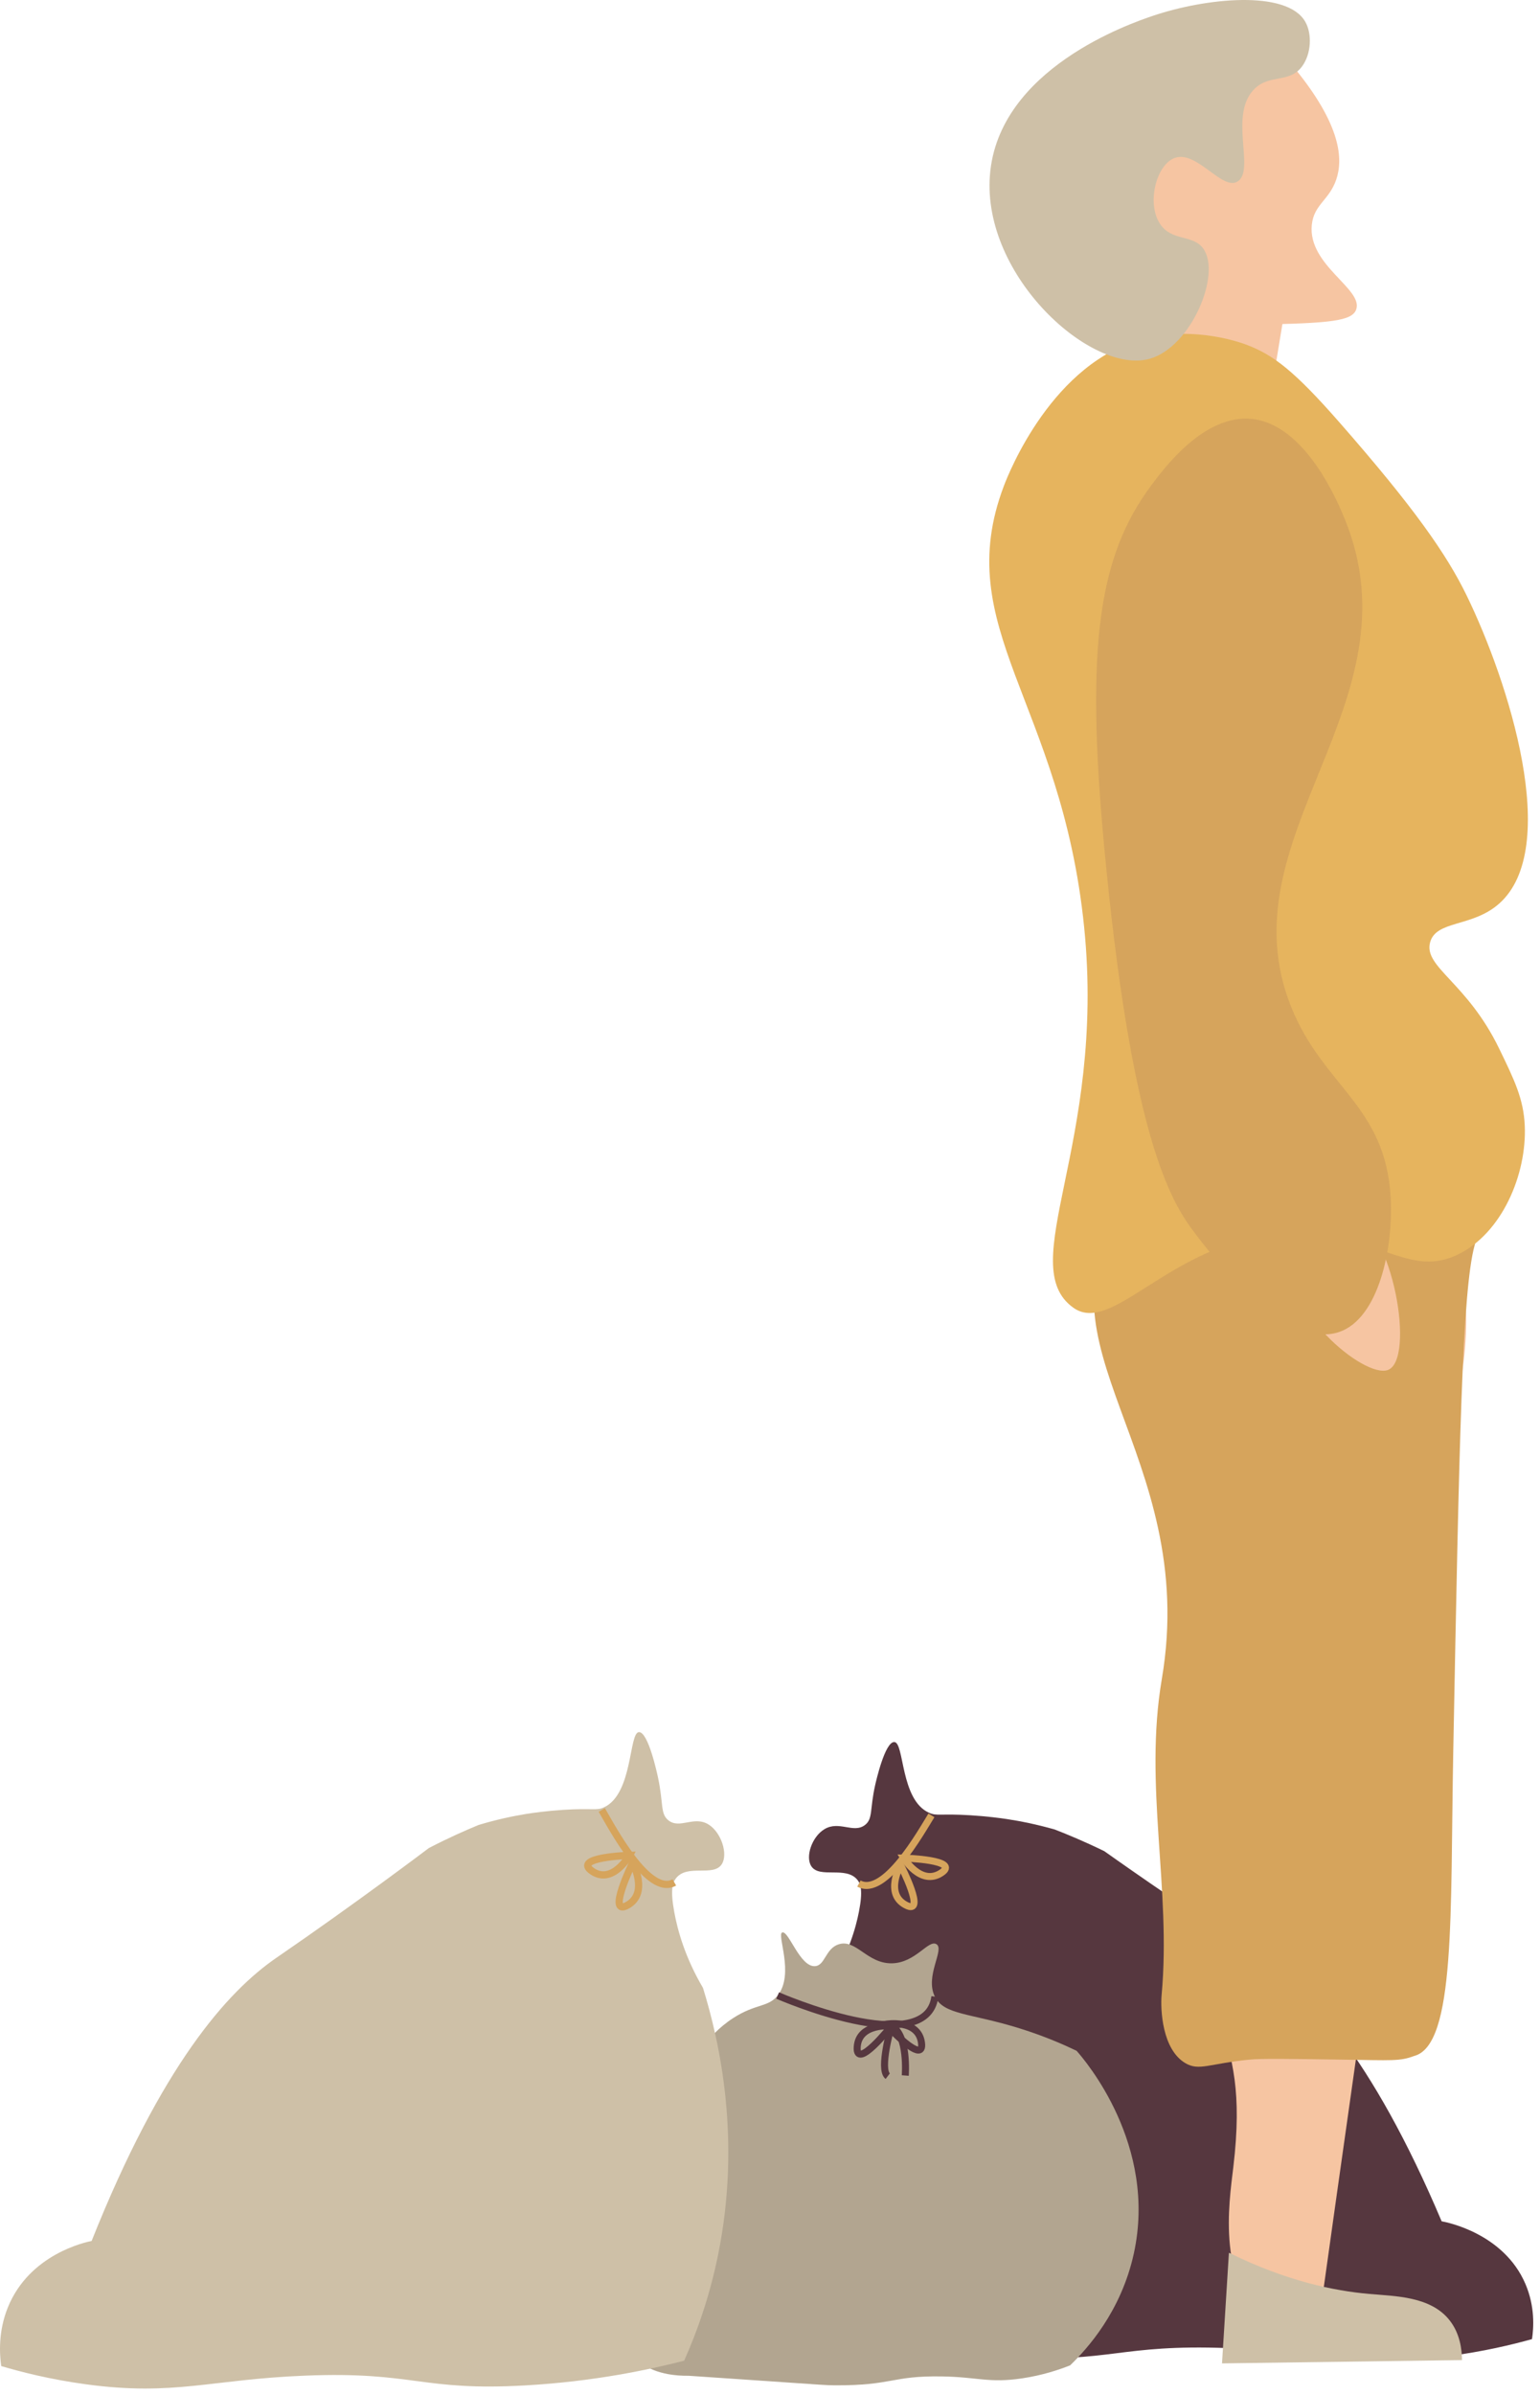 <?xml version="1.0" encoding="UTF-8"?>
<svg width="220px" height="342px" viewBox="0 0 220 342" version="1.1" xmlns="http://www.w3.org/2000/svg" xmlns:xlink="http://www.w3.org/1999/xlink">
    <!-- Generator: Sketch 46.2 (44496) - http://www.bohemiancoding.com/sketch -->
    <title>leftHook</title>
    <desc>Created with Sketch.</desc>
    <defs></defs>
    <g id="Page-1" stroke="none" stroke-width="1" fill="none" fill-rule="evenodd">
        <g id="leftHook">
            <g id="Group-3" transform="translate(114, 248.047)" fill="#56373F">
                <path d="M13.741,0.687 C15.218,0.684 14.581,8.97 18.742,10.797 C19.866,11.291 20.318,10.882 24.593,11.143 C26.96,11.287 28.926,11.548 29.86,11.691 C31.717,11.973 34.036,12.426 36.678,13.177 C38.486,13.878 40.936,14.894 43.763,16.274 C43.763,16.274 54.067,23.619 65.513,31.012 C72.588,35.581 81.956,45.519 91.947,69.118 C92.742,69.261 100.818,70.858 103.911,78.05 C105.306,81.297 105.102,84.324 104.858,85.942 C102.095,86.714 97.921,87.73 92.776,88.389 C80.105,90.01 75.034,87.734 61.392,87.224 C45.766,86.64 44.944,89.347 29.917,88.538 C20.224,88.016 12.378,86.448 7.297,85.217 C5.451,81.322 3.652,76.554 2.45,70.978 C-0.898,55.455 2.239,42.282 4.608,35.083 C7.205,30.924 8.243,27.287 8.708,24.897 C9.286,21.926 8.966,20.945 8.463,20.34 C6.823,18.366 3.102,20.198 1.917,18.443 C1.011,17.1 1.974,14.223 3.768,13.136 C5.885,11.854 7.936,13.804 9.58,12.524 C10.725,11.634 10.237,10.295 11.034,6.789 C11.152,6.267 12.419,0.689 13.741,0.687" id="Fill-1"></path>
            </g>
            <path d="M133.062,259.205 C131.559,261.625 126.37,270.916 122.702,268.943" id="Stroke-4" stroke="#D6A45C"></path>
            <path d="M128.66,266.311 C128.66,266.311 132.452,273.641 129.382,272.002 C126.313,270.363 128.66,266.311 128.66,266.311 Z" id="Stroke-6" stroke="#D6A45C"></path>
            <path d="M129.119,265.311 C129.119,265.311 137.369,265.533 134.451,267.429 C131.533,269.324 129.119,265.311 129.119,265.311 Z" id="Stroke-8" stroke="#D6A45C"></path>
            <polyline id="Fill-10" fill="#F6C5A2" points="177.652 41.111 184.052 41.111 179.798 66.922 157.554 59.584 171.892 35.492"></polyline>
            <path d="M187.899,335.224 C186.192,334.804 183.786,333.999 181.584,332.325 C173.711,326.338 175.568,314.656 176.192,309.403 C178.764,287.74 170.328,291.383 170.976,259.116 C171.229,246.475 172.858,229.251 178.705,209.104 C163.087,198.826 162.304,181.409 171.807,173.415 C179.742,166.739 194.914,166.58 202.764,172.472 C212.052,179.443 209.375,193.6 208.09,200.669 C202.849,229.512 196.302,275.133 187.899,335.224" id="Fill-12" fill="#F6C5A2"></path>
            <path d="M160.835,172.477 C166.142,165.498 171.859,166.61 178.576,159.538 C183.454,154.401 182.051,152.154 185.504,150.446 C192.987,146.743 206.76,153.749 210.659,163.763 C212.959,169.668 211.331,175.379 210.659,177.821 C208.871,184.324 208.45,206.259 207.607,250.129 C207.166,273.104 207.991,292.07 201.985,293.572 L201.985,293.572 C199.986,294.322 198.896,294.188 191.763,294.083 C184.057,293.969 180.203,293.912 178.475,294.083 C172.741,294.65 171.305,295.734 169.36,294.599 C166.014,292.647 165.756,286.916 165.949,284.808 C167.333,269.671 163.386,254.925 165.973,239.744 C171.488,207.378 146.31,191.576 160.835,172.477" id="Fill-14" fill="#D6A45C"></path>
            <path d="M178.223,49.282 C181.92,50.727 184.827,52.867 191.366,60.329 C202.029,72.498 206.669,79.167 209.516,85.014 C215.5,97.301 223.135,121.132 214.14,129.045 C210.283,132.437 205.112,131.37 204.29,134.593 C203.396,138.101 209.561,140.256 214.14,149.672 C216.334,154.185 217.653,156.896 217.823,160.722 C218.132,167.67 214.557,176.118 208.246,179.139 C201.621,182.311 197.437,176.889 187.041,176.179 C168.696,174.925 159.462,191.091 153.341,186.728 C144.807,180.646 158.023,163.399 154.878,132.376 C151.614,100.175 135.686,89.72 143.42,69.358 C144.113,67.535 150.392,51.639 163.472,48.352 C170.825,46.503 177.454,48.981 178.223,49.282" id="Fill-16" fill="#E6B45E"></path>
            <path d="M150.786,31.007 C150.802,33.435 151.534,39.683 156.184,43.735 C157.856,45.191 160.378,46.641 179.224,46.347 C190.188,46.176 193.184,45.817 193.747,44.174 C194.754,41.238 186.815,37.875 187.401,32.11 C187.697,29.192 189.878,28.603 190.888,25.649 C191.883,22.74 191.618,17.908 184.955,9.758 C174.623,4.969 163.257,7.063 156.406,14.033 C153.008,17.491 150.733,22.847 150.786,31.007" id="Fill-18" fill="#F6C5A2"></path>
            <path d="M186.46,3.092 C187.467,4.838 187.323,7.684 186.027,9.457 C184.234,11.91 181.429,10.569 179.268,12.636 C175.388,16.35 179.44,24.387 176.752,25.943 C174.554,27.215 170.916,21.367 167.775,22.57 C165.154,23.573 163.774,29.08 165.737,31.998 C167.413,34.49 170.42,33.449 171.892,35.491 C174.509,39.122 170.21,49.488 164.288,51.215 C156.046,53.619 140.302,39.521 141.416,25.029 C142.588,9.788 161.604,3.314 164.63,2.283 C172.205,-0.296 183.816,-1.49 186.46,3.092" id="Fill-20" fill="#CEC0A7"></path>
            <path d="M175.559,321.654 C183.835,325.742 190.654,327.098 195.562,327.534 C199.377,327.873 204.4,327.866 207.103,331.327 C208.541,333.168 208.841,335.373 208.86,336.985 C197.431,337.141 186.002,337.297 174.573,337.454 L175.559,321.654 Z" id="Fill-22" fill="#CEC0A7"></path>
            <path d="M153.8,292.823 C152.041,291.976 149.254,290.74 145.698,289.631 C138.571,287.407 134.878,287.726 133.554,285.092 C132.079,282.154 134.997,278.338 133.775,277.599 C132.616,276.897 130.803,280.284 127.39,280.331 C123.866,280.378 122.277,276.816 119.805,277.618 C117.907,278.234 117.878,280.647 116.428,280.737 C114.274,280.872 112.679,275.657 111.758,275.921 C110.899,276.167 113.542,281.849 111.094,284.927 C109.726,286.647 107.972,286.055 104.728,288.157 C102.651,289.502 101.263,291.109 100.391,292.31 C98.937,295.426 96.847,299.966 94.394,305.505 C92.031,310.841 90.893,313.576 90.279,315.637 C88.846,320.448 85.454,331.839 90.83,336.832 C91.829,337.759 93.998,339.271 98.403,339.223 C100.707,339.378 104.246,339.618 108.585,339.915 C117.827,340.548 118.1,340.581 119.3,340.586 C127.564,340.621 127.334,339.207 134.511,339.315 C139.65,339.393 141.266,340.298 145.991,339.596 C148.931,339.159 151.291,338.365 152.871,337.737 C155.279,335.425 160.167,330.059 161.978,321.756 C165.354,306.279 155.061,294.249 153.8,292.823" id="Fill-24" fill="#B2A590"></path>
            <path d="M111.094,284.927 C111.094,284.927 132.319,294.212 133.554,285.092" id="Stroke-26" stroke="#56373F"></path>
            <path d="M126.544,289.028 C126.544,289.028 132.123,295.109 131.64,291.664 C131.156,288.218 126.544,289.028 126.544,289.028 Z" id="Stroke-28" stroke="#56373F"></path>
            <path d="M127.344,289.273 C127.344,289.273 122.231,295.751 122.458,292.279 C122.684,288.807 127.344,289.273 127.344,289.273 Z" id="Stroke-30" stroke="#56373F"></path>
            <path d="M129.323,296.351 C129.323,296.351 129.786,290.511 127.344,289.273 C127.344,289.273 125.541,295.475 126.82,296.444" id="Stroke-32" stroke="#56373F"></path>
            <path d="M91.293,247.319 C89.816,247.316 90.453,256.114 86.292,258.053 C85.168,258.577 84.716,258.143 80.441,258.42 C78.074,258.574 76.108,258.851 75.174,259.002 C73.317,259.303 70.998,259.783 68.356,260.581 C66.548,261.325 64.098,262.404 61.271,263.868 C61.271,263.868 50.967,271.668 39.521,279.517 C32.446,284.368 23.078,294.92 13.087,319.976 C12.292,320.129 4.216,321.824 1.123,329.46 C-0.272,332.907 -0.068,336.121 0.176,337.84 C2.939,338.659 7.113,339.738 12.258,340.437 C24.929,342.159 30,339.742 43.642,339.201 C59.268,338.581 60.09,341.455 75.117,340.595 C84.81,340.041 92.656,338.377 97.737,337.07 C99.583,332.934 101.382,327.871 102.584,321.952 C105.932,305.469 102.795,291.483 100.426,283.839 C97.829,279.423 96.791,275.562 96.326,273.025 C95.748,269.87 96.068,268.828 96.571,268.185 C98.211,266.09 101.932,268.035 103.116,266.171 C104.023,264.745 103.06,261.691 101.266,260.537 C99.149,259.176 97.098,261.246 95.454,259.888 C94.309,258.942 94.797,257.521 94,253.798 C93.882,253.244 92.615,247.321 91.293,247.319" id="Fill-34" fill="#CEC0A7"></path>
            <path d="M85.972,258.437 C87.475,261.007 92.664,270.871 96.332,268.777" id="Stroke-36" stroke="#D6A45C" stroke-width="1.03"></path>
            <path d="M90.374,265.982 C90.374,265.982 86.582,273.765 89.651,272.025 C92.721,270.285 90.374,265.982 90.374,265.982 Z" id="Stroke-38" stroke="#D6A45C" stroke-width="1.03"></path>
            <path d="M89.914,264.92 C89.914,264.92 81.664,265.156 84.582,267.169 C87.5,269.181 89.914,264.92 89.914,264.92 Z" id="Stroke-40" stroke="#D6A45C" stroke-width="1.03"></path>
            <path d="M198.271,195.611 C194.892,196.872 182.749,186.756 184.748,178.922 C185.691,175.23 189.782,172.018 192.96,173.207 C199.059,175.489 202.203,194.144 198.271,195.611" id="Fill-42" fill="#F6C5A2"></path>
            <path d="M164.427,69.357 C166.309,66.824 171.982,59.186 178.749,59.809 C186.565,60.528 191.241,71.986 192.117,74.131 C202.9,100.547 174.641,119.514 184.478,143.833 C189.078,155.204 197.968,157.88 198.67,171.035 C199.055,178.264 196.948,188.266 191.303,190.189 C183.037,193.005 171.406,177.057 170.156,175.342 C166.669,170.561 161.424,160.226 157.743,120.917 C155.035,91.993 157.027,79.317 164.427,69.357" id="Fill-44" fill="#D6A45C"></path>
        </g>
    </g>
</svg>